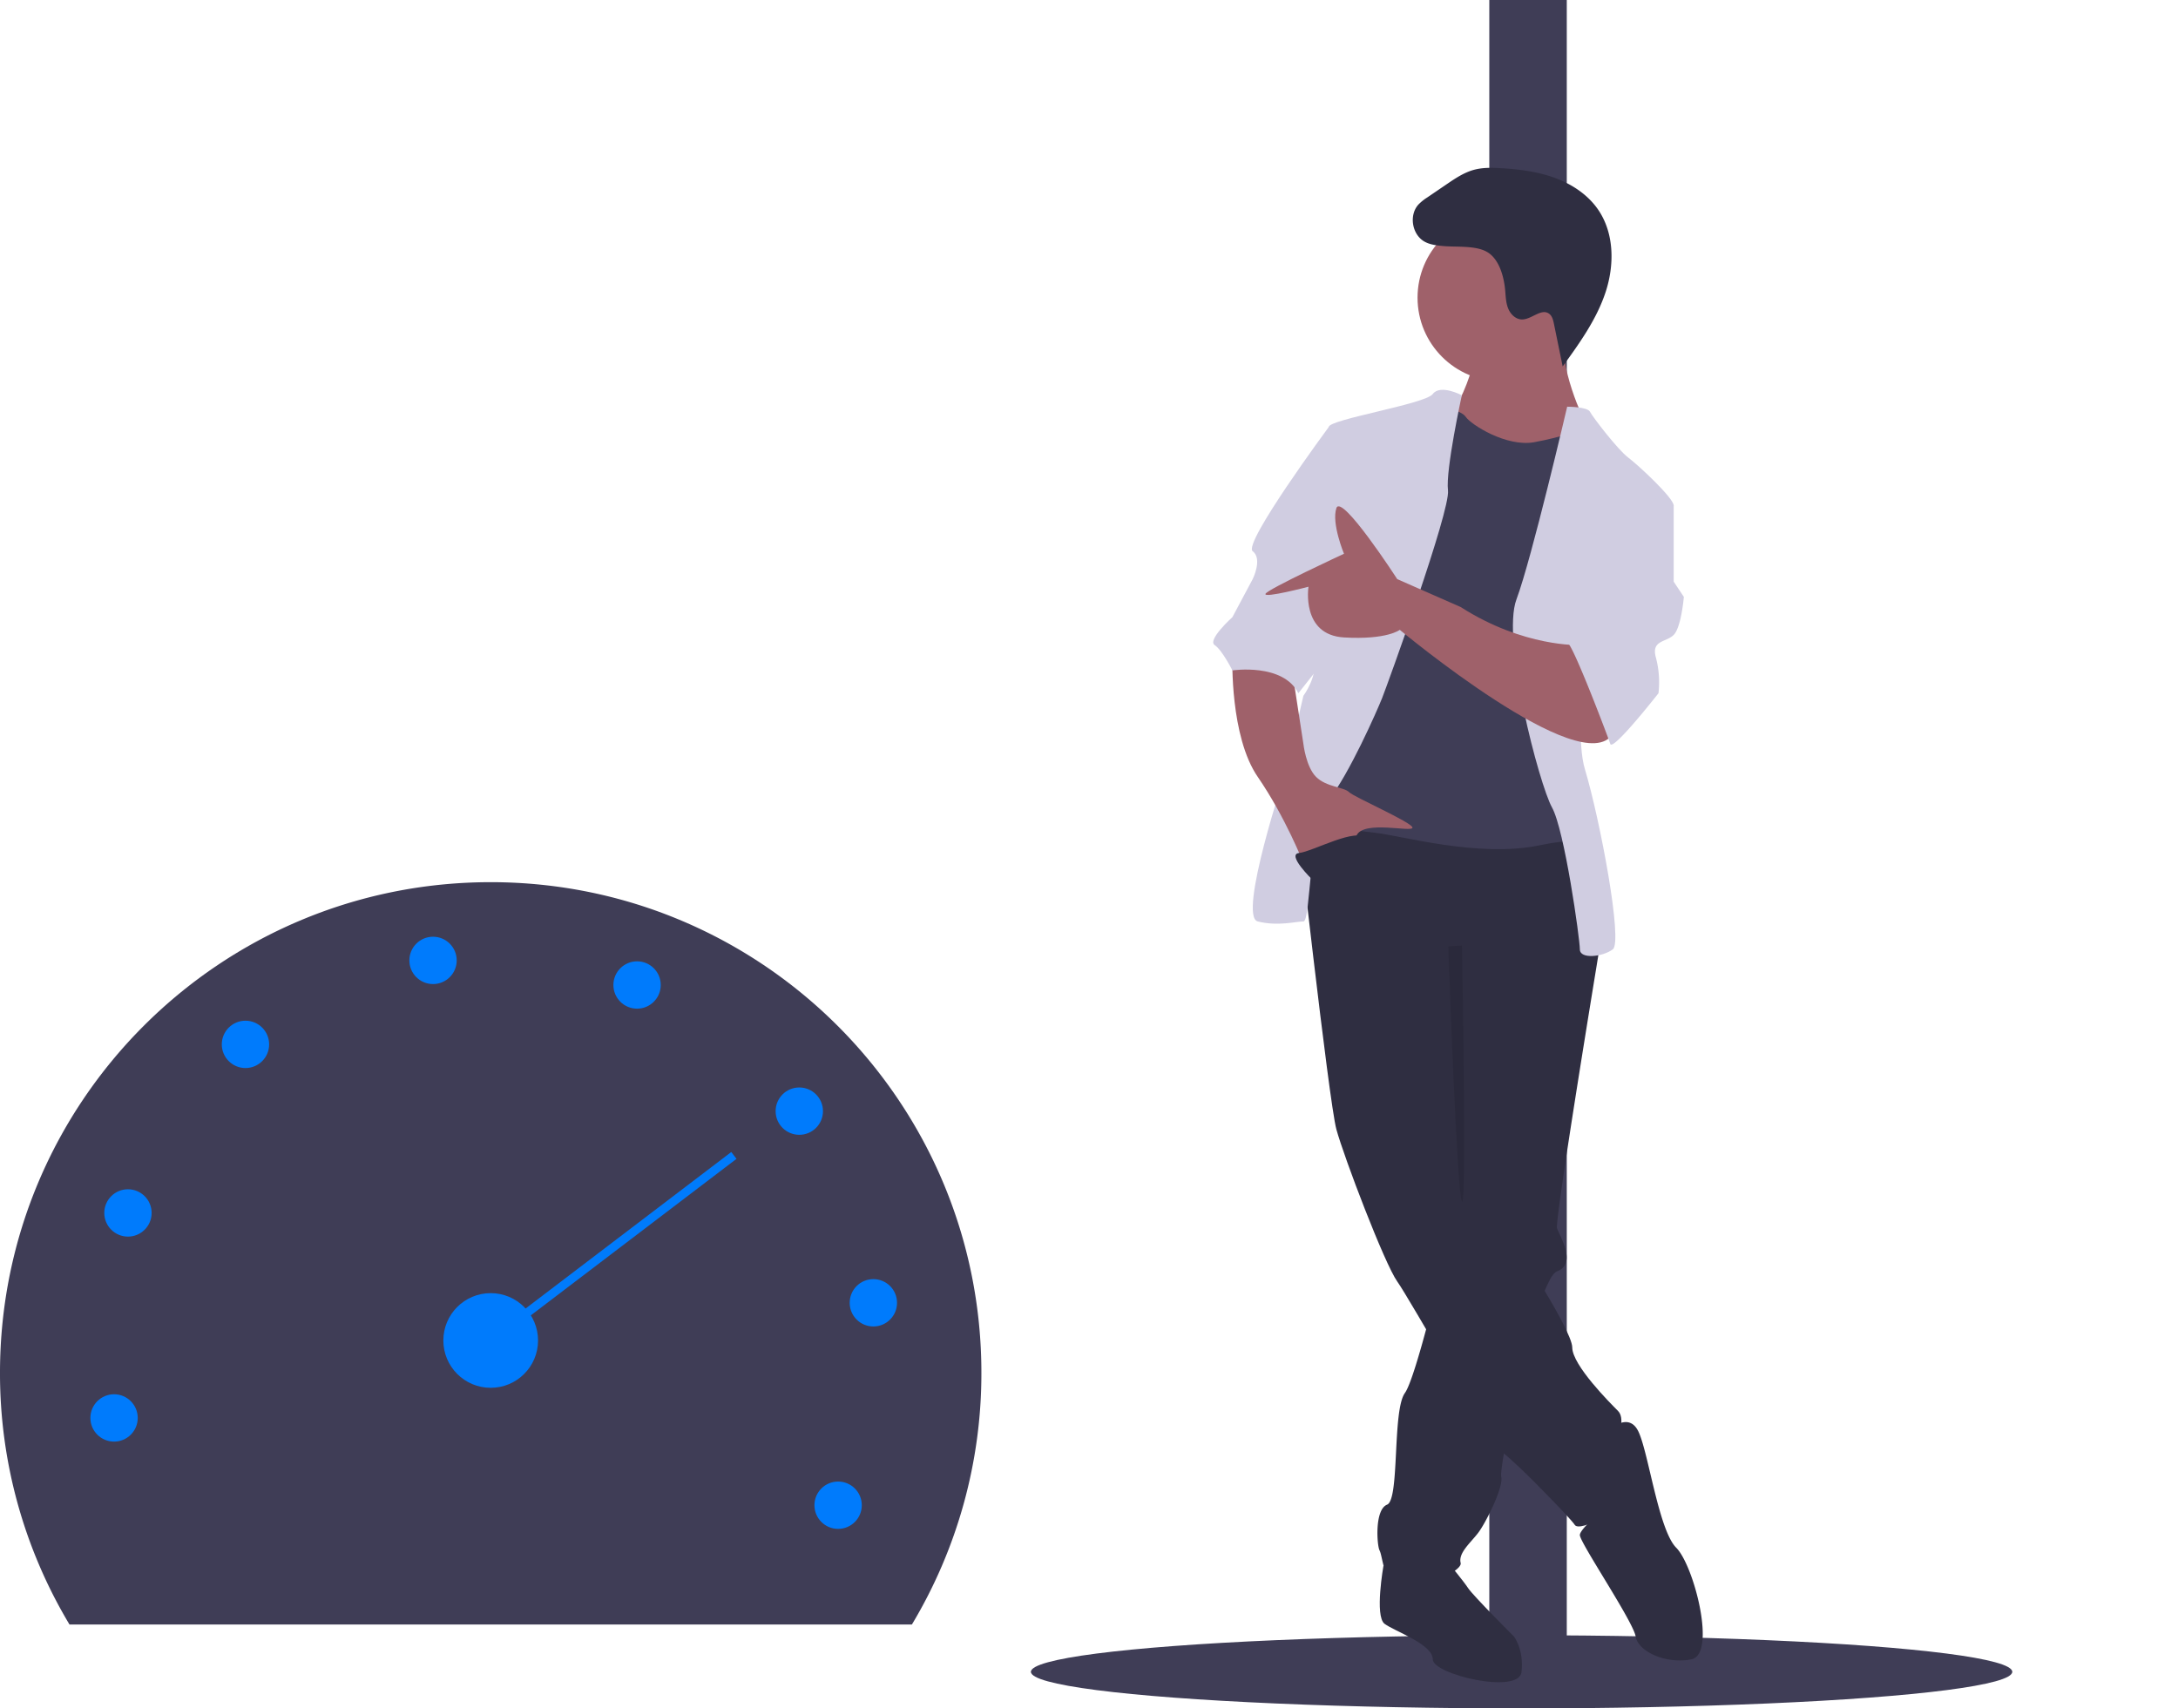 <svg xmlns="http://www.w3.org/2000/svg" data-name="Layer 1" width="1012" height="794"><ellipse cx="707" cy="777" rx="228" ry="17" fill="#3f3d56"/><path fill="#3f3d56" d="M692 0h36v782h-36z"/><path d="M649.227 732.29l-6.382-4.741s-4.224 23.597.49 27.132 22.39 9.428 22.39 16.498 40.068 16.499 41.246 5.893-3.535-16.499-3.535-16.499-18.855-18.855-21.212-22.39-8.25-10.607-8.25-10.607z" fill="#2f2e41"/><path d="M743.504 438.853s-.177 1.037-.483 2.935a1070.51 1070.51 0 00-1.144 7c-4.95 30.204-19.385 119.119-18.407 122.053 1.178 3.535 9.427 16.498 0 20.034-.908.342-1.886 1.45-2.935 3.193a68.494 68.494 0 00-4.984 11.761c-5.622 16.31-11.632 42.413-15.108 60.49-1.52 7.944-2.558 14.331-2.864 17.678a9.612 9.612 0 00-.035 2.333c1.178 4.714-7.071 21.212-10.606 25.926s-9.428 9.428-8.25 14.142-29.461 17.677-32.997 9.428-3.535-12.964-4.713-15.32-2.357-18.856 3.535-21.213 2.357-43.603 8.25-51.852c1.967-2.746 4.972-12.044 8.119-23.228a764.882 764.882 0 003.712-13.729c4.973-19.173 9.38-38.465 9.38-38.465l-1.178-137.88 64.815-8.249 1.662 3.665 3.311 7.271zM747.039 665.118s9.428-9.428 14.142 0 9.427 45.96 17.676 54.21 18.856 49.494 7.071 51.851-24.747-3.535-25.926-10.606-25.926-43.603-25.926-47.138 16.498-16.499 16.498-16.499z" fill="#2f2e41"/><path d="M602.088 374.038s15.32 137.88 18.856 150.843 22.39 62.458 28.283 70.708 43.603 75.421 48.317 78.957 14.141 12.963 14.141 12.963 17.677 17.677 20.034 21.212 22.39-7.07 23.57-14.142-1.18-18.855-2.358-23.569 2.357-11.784-1.178-15.32-21.212-21.212-21.212-29.461-30.64-56.566-42.425-67.173-9.428-28.283-9.428-28.283v-71.886l64.816-20.034s-3.536-56.566-11.785-56.566-116.668-18.855-129.63-8.249z" fill="#2f2e41"/><circle cx="697.544" cy="138.346" r="38.889" fill="#9f616a"/><path d="M684.58 168.986s-4.713 17.677-10.606 22.39 15.32 24.748 15.32 24.748l40.068 2.357 7.07-22.39s-12.962-25.927-9.427-42.425-42.424 15.32-42.424 15.32z" fill="#9f616a"/><path d="M668.082 189.02s10.606 1.178 12.963 4.713 18.856 14.142 31.819 11.785 21.212-5.892 23.569-4.714 7.07 25.926 7.07 25.926l-12.962 37.711 2.356 103.705 3.536 28.283s7.07-9.428-21.212-3.536-64.816-4.713-76.6-5.892-31.819-4.714-32.997-11.785 3.535-32.996 3.535-32.996l18.855-78.957 11.785-42.425z" fill="#3f3d56"/><path d="M679.23 183.7s-9.97-5.287-13.505-.573-48.317 11.785-48.317 15.32-9.427 98.991-7.07 107.24-4.714 17.677-4.714 17.677l-8.25 35.354s-22.39 67.172-12.963 69.53 17.677 0 21.213 0 2.357-44.782 11.784-56.567 22.391-41.246 24.748-47.138 31.818-87.206 30.64-96.634 6.433-44.208 6.433-44.208zM728.184 189.02s9.427 0 10.606 2.357 12.963 17.676 17.677 21.212 21.212 18.855 21.212 22.39-34.175 29.462-34.175 29.462-14.142 69.53-7.071 93.099 17.677 80.135 12.963 83.67-15.32 4.714-15.32 0-7.07-55.387-12.963-65.994-23.57-77.778-16.499-96.633 23.57-89.563 23.57-89.563z" fill="#d0cde1"/><path d="M572.627 305.687s-1.179 36.533 11.784 55.388 21.213 40.068 21.213 40.068 21.212-5.893 24.747-12.963 25.927-1.179 25.927-3.536-27.105-14.141-29.462-16.498-10.606-2.357-15.32-7.071-5.892-15.32-5.892-15.32l-4.714-30.64z" fill="#9f616a"/><path d="M670.759 114.367c-2.992-.271-6.078-.57-8.722-1.996-5.924-3.195-7.495-12.294-2.985-17.29a22.344 22.344 0 014.143-3.332l8.958-6.098c3.962-2.696 8.017-5.437 12.638-6.708 4.18-1.15 8.594-1.032 12.92-.763 8.399.522 16.85 1.6 24.749 4.5s15.268 7.75 20.052 14.673c7.585 10.975 7.689 25.775 3.512 38.444s-12.113 23.702-19.932 34.51l-4.056-19.794c-.362-1.764-.83-3.696-2.295-4.74-3.645-2.593-8.103 2.732-12.576 2.698-2.874-.023-5.287-2.387-6.376-5.046s-1.161-5.606-1.413-8.469c-.534-6.064-2.654-14.502-8.396-17.846-5.352-3.117-14.206-2.196-20.221-2.743z" fill="#2f2e41"/><path d="M672.94 439.804s3.98 115.128 6.338 118.663 0-119.024 0-119.024z" opacity=".1"/><path d="M626.836 198.447h-9.428s-40.067 54.21-35.354 57.745 0 12.963 0 12.963l-9.427 17.677s-11.785 10.606-8.25 12.963 8.25 11.785 8.25 11.785 23.569-3.536 30.64 10.606l15.284-19.296z" fill="#d0cde1"/><path d="M734.076 299.795s-25.926 1.178-55.388-17.677l-29.461-12.963s-25.926-40.068-28.283-32.997 3.535 21.212 3.535 21.212S588.924 273.825 588 276s19.98-3.31 19.98-3.31-3.535 22.391 16.5 23.57 25.925-3.536 25.925-3.536 84.85 70.708 98.991 48.317-15.32-41.246-15.32-41.246z" fill="#9f616a"/><path d="M764.716 230.266l12.963 4.714v35.353l4.714 7.071s-1.179 14.142-4.714 17.677-10.606 2.357-8.25 10.606a44.667 44.667 0 011.18 16.499s-21.213 27.104-22.392 23.569-17.676-47.139-20.033-47.139 23.569-68.35 23.569-68.35z" fill="#d0cde1"/><path d="M609.748 408.803s-12.185-11.785-6.092-12.374 27.305-12.374 30.84-6.482-24.748 18.856-24.748 18.856z" fill="#2f2e41"/><path d="M423.717 755A226.922 226.922 0 00456 638c0-125.921-102.08-228-228-228S0 512.079 0 638a226.922 226.922 0 0032.283 117z" fill="#3f3d56"/><circle cx="228" cy="623" r="22" fill="#007bfc"/><circle cx="53" cy="659" r="11" fill="#007bfc"/><circle cx="59.454" cy="563.726" r="11" fill="#007bfc"/><circle cx="114.056" cy="485.385" r="11" fill="#007bfc"/><circle cx="201.208" cy="446.356" r="11" fill="#007bfc"/><circle cx="296.013" cy="457.787" r="11" fill="#007bfc"/><circle cx="371.39" cy="516.415" r="11" fill="#007bfc"/><circle cx="405.804" cy="605.49" r="11" fill="#007bfc"/><circle cx="389.427" cy="699.567" r="11" fill="#007bfc"/><path fill="none" stroke="#007bfc" stroke-miterlimit="10" stroke-width="4" d="M228 623l113-86"/></svg>